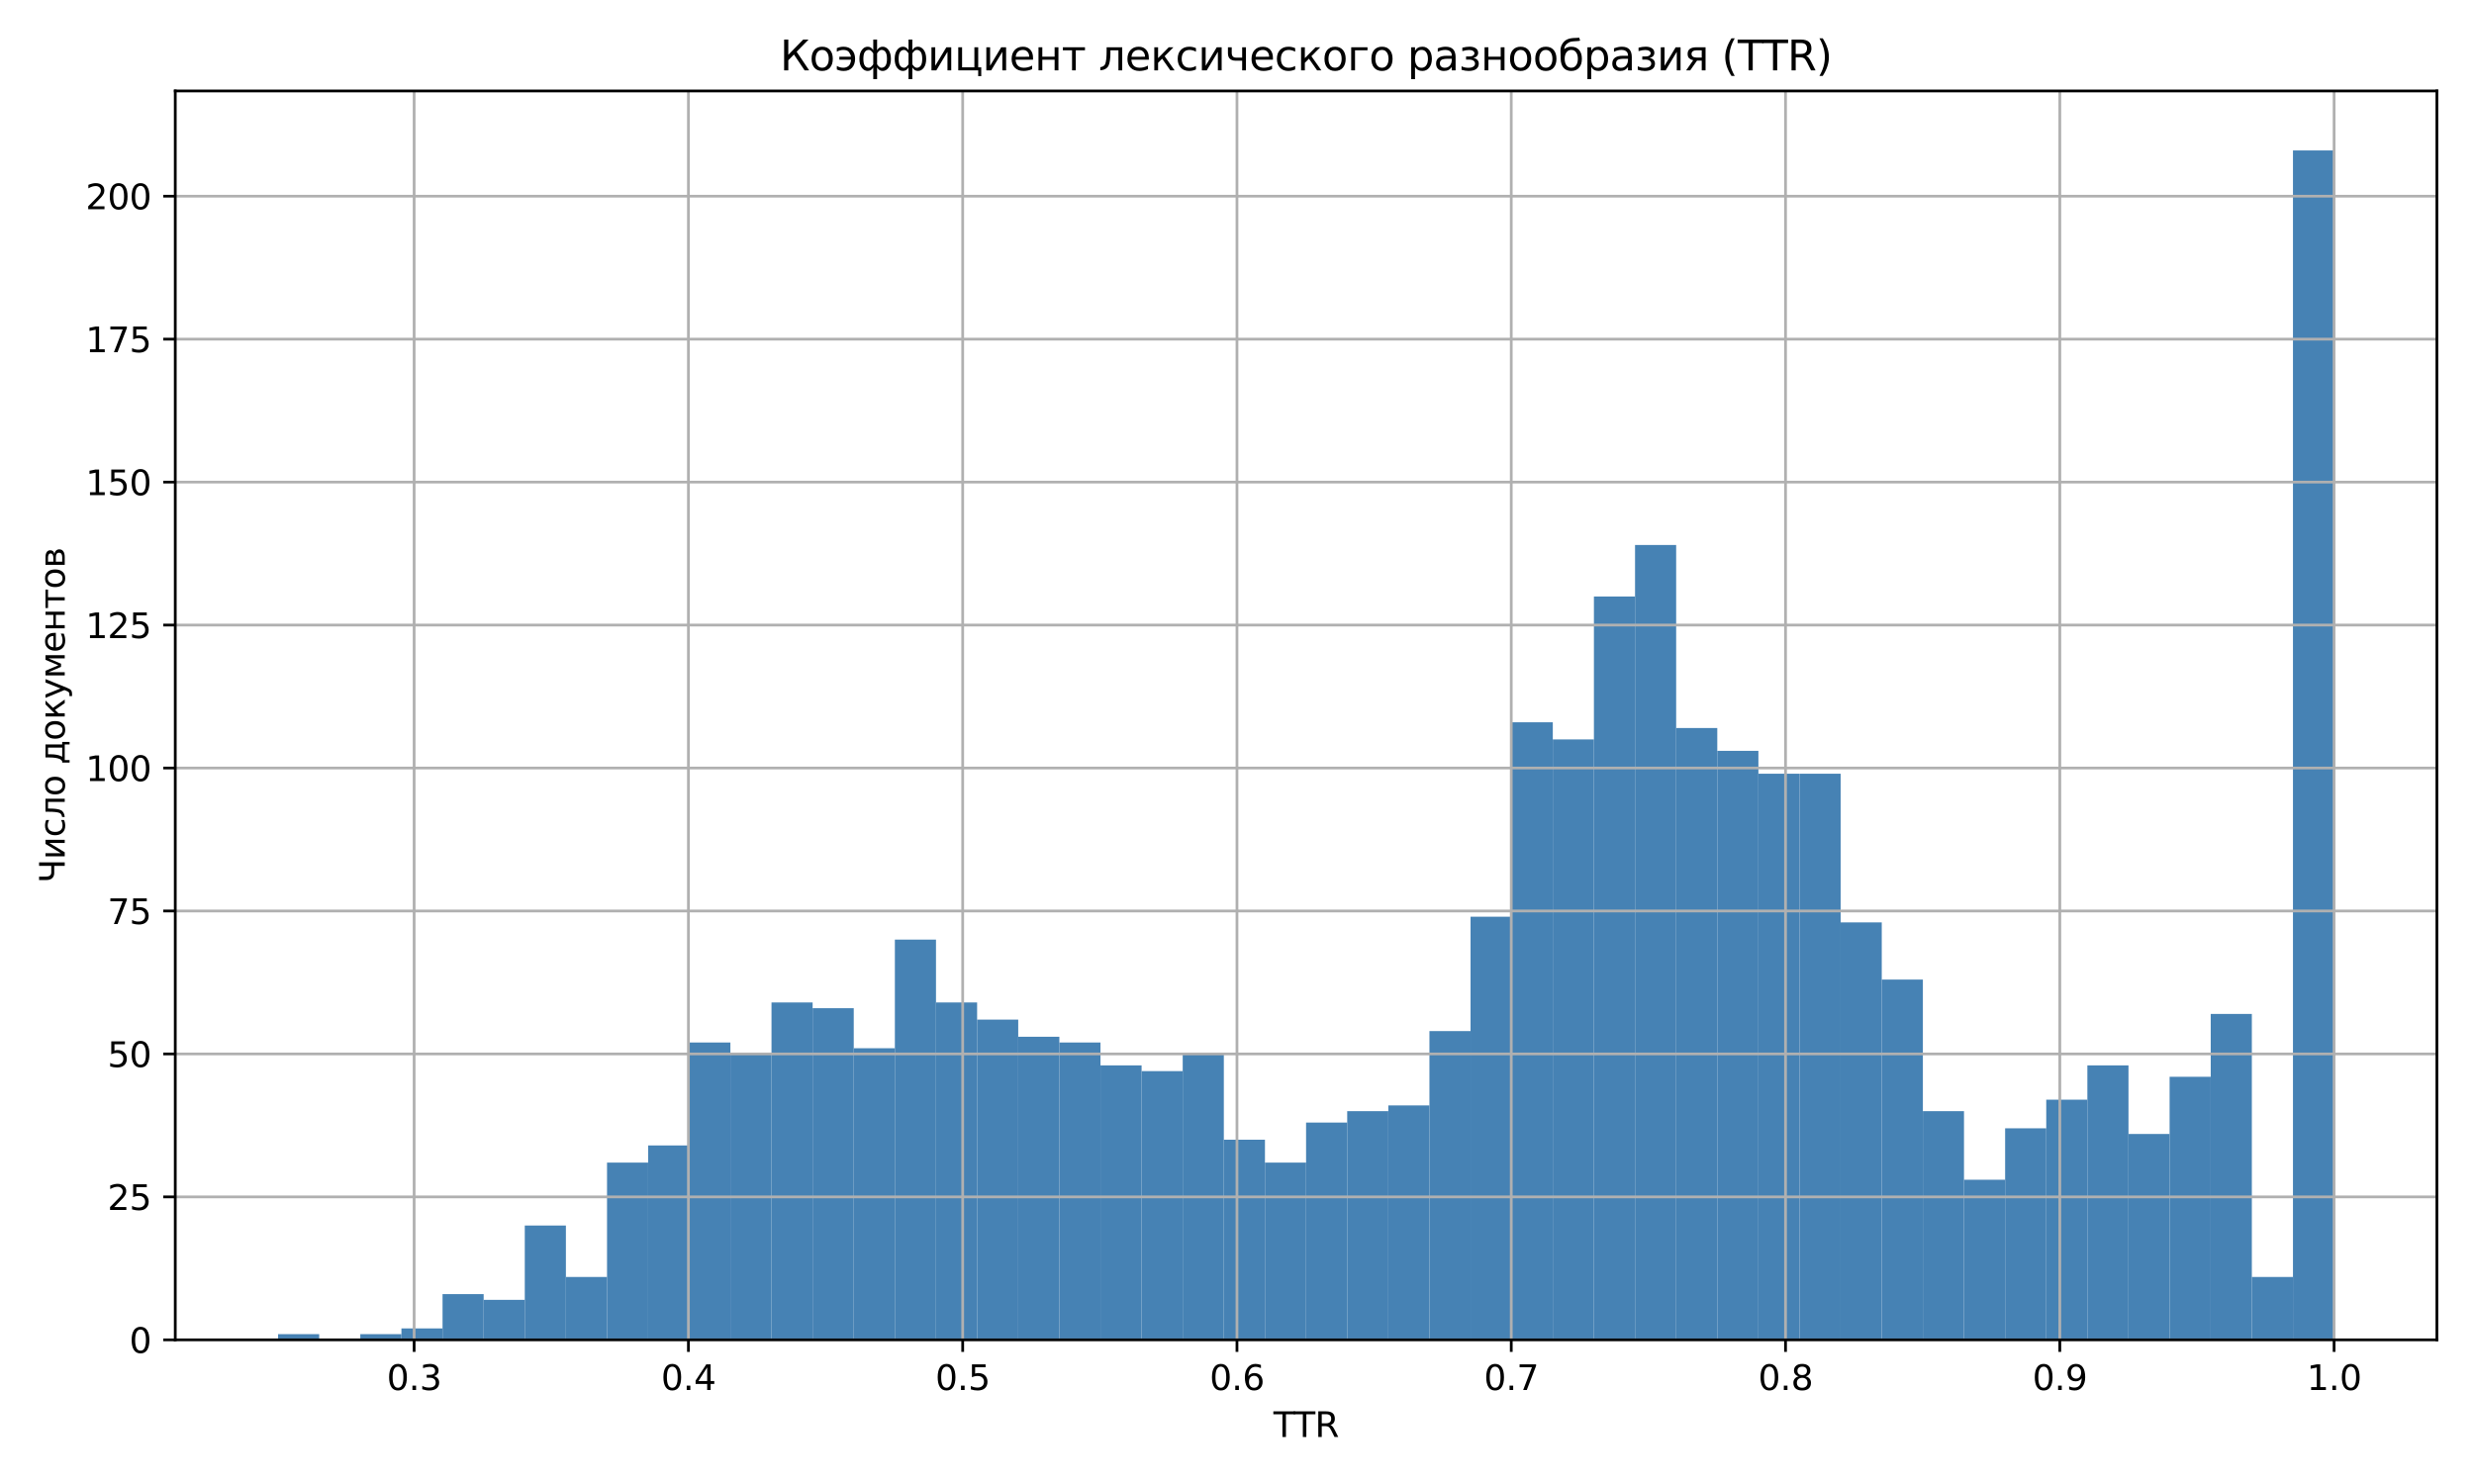 <?xml version="1.0" encoding="utf-8" standalone="no"?>
<!DOCTYPE svg PUBLIC "-//W3C//DTD SVG 1.1//EN"
  "http://www.w3.org/Graphics/SVG/1.1/DTD/svg11.dtd">
<svg xmlns:xlink="http://www.w3.org/1999/xlink" width="720pt" height="432pt" viewBox="0 0 720 432" xmlns="http://www.w3.org/2000/svg" version="1.1">
 <defs>
  <style type="text/css">*{stroke-linejoin: round; stroke-linecap: butt}</style>
 </defs>
 <g id="figure_1">
  <g id="patch_1">
   <path d="M 0 432 
L 720 432 
L 720 0 
L 0 0 
z
" style="fill: #ffffff"/>
  </g>
  <g id="axes_1">
   <g id="patch_2">
    <path d="M 51.005 390.04 
L 709.2 390.04 
L 709.2 26.481 
L 51.005 26.481 
z
" style="fill: #ffffff"/>
   </g>
   <g id="patch_3">
    <path d="M 80.923 390.04 
L 92.89 390.04 
L 92.89 388.375 
L 80.923 388.375 
z
" clip-path="url(#p2c7151c7a8)" style="fill: #4682b4"/>
   </g>
   <g id="patch_4">
    <path d="M 92.89 390.04 
L 104.857 390.04 
L 104.857 390.04 
L 92.89 390.04 
z
" clip-path="url(#p2c7151c7a8)" style="fill: #4682b4"/>
   </g>
   <g id="patch_5">
    <path d="M 104.857 390.04 
L 116.825 390.04 
L 116.825 388.375 
L 104.857 388.375 
z
" clip-path="url(#p2c7151c7a8)" style="fill: #4682b4"/>
   </g>
   <g id="patch_6">
    <path d="M 116.825 390.04 
L 128.792 390.04 
L 128.792 386.711 
L 116.825 386.711 
z
" clip-path="url(#p2c7151c7a8)" style="fill: #4682b4"/>
   </g>
   <g id="patch_7">
    <path d="M 128.792 390.04 
L 140.759 390.04 
L 140.759 376.723 
L 128.792 376.723 
z
" clip-path="url(#p2c7151c7a8)" style="fill: #4682b4"/>
   </g>
   <g id="patch_8">
    <path d="M 140.759 390.04 
L 152.726 390.04 
L 152.726 378.387 
L 140.759 378.387 
z
" clip-path="url(#p2c7151c7a8)" style="fill: #4682b4"/>
   </g>
   <g id="patch_9">
    <path d="M 152.726 390.04 
L 164.693 390.04 
L 164.693 356.747 
L 152.726 356.747 
z
" clip-path="url(#p2c7151c7a8)" style="fill: #4682b4"/>
   </g>
   <g id="patch_10">
    <path d="M 164.693 390.04 
L 176.66 390.04 
L 176.66 371.729 
L 164.693 371.729 
z
" clip-path="url(#p2c7151c7a8)" style="fill: #4682b4"/>
   </g>
   <g id="patch_11">
    <path d="M 176.66 390.04 
L 188.628 390.04 
L 188.628 338.436 
L 176.66 338.436 
z
" clip-path="url(#p2c7151c7a8)" style="fill: #4682b4"/>
   </g>
   <g id="patch_12">
    <path d="M 188.628 390.04 
L 200.595 390.04 
L 200.595 333.442 
L 188.628 333.442 
z
" clip-path="url(#p2c7151c7a8)" style="fill: #4682b4"/>
   </g>
   <g id="patch_13">
    <path d="M 200.595 390.04 
L 212.562 390.04 
L 212.562 303.478 
L 200.595 303.478 
z
" clip-path="url(#p2c7151c7a8)" style="fill: #4682b4"/>
   </g>
   <g id="patch_14">
    <path d="M 212.562 390.04 
L 224.529 390.04 
L 224.529 306.808 
L 212.562 306.808 
z
" clip-path="url(#p2c7151c7a8)" style="fill: #4682b4"/>
   </g>
   <g id="patch_15">
    <path d="M 224.529 390.04 
L 236.496 390.04 
L 236.496 291.826 
L 224.529 291.826 
z
" clip-path="url(#p2c7151c7a8)" style="fill: #4682b4"/>
   </g>
   <g id="patch_16">
    <path d="M 236.496 390.04 
L 248.464 390.04 
L 248.464 293.49 
L 236.496 293.49 
z
" clip-path="url(#p2c7151c7a8)" style="fill: #4682b4"/>
   </g>
   <g id="patch_17">
    <path d="M 248.464 390.04 
L 260.431 390.04 
L 260.431 305.143 
L 248.464 305.143 
z
" clip-path="url(#p2c7151c7a8)" style="fill: #4682b4"/>
   </g>
   <g id="patch_18">
    <path d="M 260.431 390.04 
L 272.398 390.04 
L 272.398 273.515 
L 260.431 273.515 
z
" clip-path="url(#p2c7151c7a8)" style="fill: #4682b4"/>
   </g>
   <g id="patch_19">
    <path d="M 272.398 390.04 
L 284.365 390.04 
L 284.365 291.826 
L 272.398 291.826 
z
" clip-path="url(#p2c7151c7a8)" style="fill: #4682b4"/>
   </g>
   <g id="patch_20">
    <path d="M 284.365 390.04 
L 296.332 390.04 
L 296.332 296.82 
L 284.365 296.82 
z
" clip-path="url(#p2c7151c7a8)" style="fill: #4682b4"/>
   </g>
   <g id="patch_21">
    <path d="M 296.332 390.04 
L 308.299 390.04 
L 308.299 301.814 
L 296.332 301.814 
z
" clip-path="url(#p2c7151c7a8)" style="fill: #4682b4"/>
   </g>
   <g id="patch_22">
    <path d="M 308.299 390.04 
L 320.267 390.04 
L 320.267 303.478 
L 308.299 303.478 
z
" clip-path="url(#p2c7151c7a8)" style="fill: #4682b4"/>
   </g>
   <g id="patch_23">
    <path d="M 320.267 390.04 
L 332.234 390.04 
L 332.234 310.137 
L 320.267 310.137 
z
" clip-path="url(#p2c7151c7a8)" style="fill: #4682b4"/>
   </g>
   <g id="patch_24">
    <path d="M 332.234 390.04 
L 344.201 390.04 
L 344.201 311.801 
L 332.234 311.801 
z
" clip-path="url(#p2c7151c7a8)" style="fill: #4682b4"/>
   </g>
   <g id="patch_25">
    <path d="M 344.201 390.04 
L 356.168 390.04 
L 356.168 306.808 
L 344.201 306.808 
z
" clip-path="url(#p2c7151c7a8)" style="fill: #4682b4"/>
   </g>
   <g id="patch_26">
    <path d="M 356.168 390.04 
L 368.135 390.04 
L 368.135 331.777 
L 356.168 331.777 
z
" clip-path="url(#p2c7151c7a8)" style="fill: #4682b4"/>
   </g>
   <g id="patch_27">
    <path d="M 368.135 390.04 
L 380.103 390.04 
L 380.103 338.436 
L 368.135 338.436 
z
" clip-path="url(#p2c7151c7a8)" style="fill: #4682b4"/>
   </g>
   <g id="patch_28">
    <path d="M 380.103 390.04 
L 392.07 390.04 
L 392.07 326.783 
L 380.103 326.783 
z
" clip-path="url(#p2c7151c7a8)" style="fill: #4682b4"/>
   </g>
   <g id="patch_29">
    <path d="M 392.07 390.04 
L 404.037 390.04 
L 404.037 323.454 
L 392.07 323.454 
z
" clip-path="url(#p2c7151c7a8)" style="fill: #4682b4"/>
   </g>
   <g id="patch_30">
    <path d="M 404.037 390.04 
L 416.004 390.04 
L 416.004 321.789 
L 404.037 321.789 
z
" clip-path="url(#p2c7151c7a8)" style="fill: #4682b4"/>
   </g>
   <g id="patch_31">
    <path d="M 416.004 390.04 
L 427.971 390.04 
L 427.971 300.149 
L 416.004 300.149 
z
" clip-path="url(#p2c7151c7a8)" style="fill: #4682b4"/>
   </g>
   <g id="patch_32">
    <path d="M 427.971 390.04 
L 439.938 390.04 
L 439.938 266.856 
L 427.971 266.856 
z
" clip-path="url(#p2c7151c7a8)" style="fill: #4682b4"/>
   </g>
   <g id="patch_33">
    <path d="M 439.938 390.04 
L 451.906 390.04 
L 451.906 210.258 
L 439.938 210.258 
z
" clip-path="url(#p2c7151c7a8)" style="fill: #4682b4"/>
   </g>
   <g id="patch_34">
    <path d="M 451.906 390.04 
L 463.873 390.04 
L 463.873 215.252 
L 451.906 215.252 
z
" clip-path="url(#p2c7151c7a8)" style="fill: #4682b4"/>
   </g>
   <g id="patch_35">
    <path d="M 463.873 390.04 
L 475.84 390.04 
L 475.84 173.636 
L 463.873 173.636 
z
" clip-path="url(#p2c7151c7a8)" style="fill: #4682b4"/>
   </g>
   <g id="patch_36">
    <path d="M 475.84 390.04 
L 487.807 390.04 
L 487.807 158.654 
L 475.84 158.654 
z
" clip-path="url(#p2c7151c7a8)" style="fill: #4682b4"/>
   </g>
   <g id="patch_37">
    <path d="M 487.807 390.04 
L 499.774 390.04 
L 499.774 211.923 
L 487.807 211.923 
z
" clip-path="url(#p2c7151c7a8)" style="fill: #4682b4"/>
   </g>
   <g id="patch_38">
    <path d="M 499.774 390.04 
L 511.741 390.04 
L 511.741 218.581 
L 499.774 218.581 
z
" clip-path="url(#p2c7151c7a8)" style="fill: #4682b4"/>
   </g>
   <g id="patch_39">
    <path d="M 511.741 390.04 
L 523.709 390.04 
L 523.709 225.24 
L 511.741 225.24 
z
" clip-path="url(#p2c7151c7a8)" style="fill: #4682b4"/>
   </g>
   <g id="patch_40">
    <path d="M 523.709 390.04 
L 535.676 390.04 
L 535.676 225.24 
L 523.709 225.24 
z
" clip-path="url(#p2c7151c7a8)" style="fill: #4682b4"/>
   </g>
   <g id="patch_41">
    <path d="M 535.676 390.04 
L 547.643 390.04 
L 547.643 268.521 
L 535.676 268.521 
z
" clip-path="url(#p2c7151c7a8)" style="fill: #4682b4"/>
   </g>
   <g id="patch_42">
    <path d="M 547.643 390.04 
L 559.61 390.04 
L 559.61 285.167 
L 547.643 285.167 
z
" clip-path="url(#p2c7151c7a8)" style="fill: #4682b4"/>
   </g>
   <g id="patch_43">
    <path d="M 559.61 390.04 
L 571.577 390.04 
L 571.577 323.454 
L 559.61 323.454 
z
" clip-path="url(#p2c7151c7a8)" style="fill: #4682b4"/>
   </g>
   <g id="patch_44">
    <path d="M 571.577 390.04 
L 583.545 390.04 
L 583.545 343.43 
L 571.577 343.43 
z
" clip-path="url(#p2c7151c7a8)" style="fill: #4682b4"/>
   </g>
   <g id="patch_45">
    <path d="M 583.545 390.04 
L 595.512 390.04 
L 595.512 328.448 
L 583.545 328.448 
z
" clip-path="url(#p2c7151c7a8)" style="fill: #4682b4"/>
   </g>
   <g id="patch_46">
    <path d="M 595.512 390.04 
L 607.479 390.04 
L 607.479 320.125 
L 595.512 320.125 
z
" clip-path="url(#p2c7151c7a8)" style="fill: #4682b4"/>
   </g>
   <g id="patch_47">
    <path d="M 607.479 390.04 
L 619.446 390.04 
L 619.446 310.137 
L 607.479 310.137 
z
" clip-path="url(#p2c7151c7a8)" style="fill: #4682b4"/>
   </g>
   <g id="patch_48">
    <path d="M 619.446 390.04 
L 631.413 390.04 
L 631.413 330.113 
L 619.446 330.113 
z
" clip-path="url(#p2c7151c7a8)" style="fill: #4682b4"/>
   </g>
   <g id="patch_49">
    <path d="M 631.413 390.04 
L 643.38 390.04 
L 643.38 313.466 
L 631.413 313.466 
z
" clip-path="url(#p2c7151c7a8)" style="fill: #4682b4"/>
   </g>
   <g id="patch_50">
    <path d="M 643.38 390.04 
L 655.348 390.04 
L 655.348 295.155 
L 643.38 295.155 
z
" clip-path="url(#p2c7151c7a8)" style="fill: #4682b4"/>
   </g>
   <g id="patch_51">
    <path d="M 655.348 390.04 
L 667.315 390.04 
L 667.315 371.729 
L 655.348 371.729 
z
" clip-path="url(#p2c7151c7a8)" style="fill: #4682b4"/>
   </g>
   <g id="patch_52">
    <path d="M 667.315 390.04 
L 679.282 390.04 
L 679.282 43.793 
L 667.315 43.793 
z
" clip-path="url(#p2c7151c7a8)" style="fill: #4682b4"/>
   </g>
   <g id="matplotlib.axis_1">
    <g id="xtick_1">
     <g id="line2d_1">
      <path d="M 120.524 390.04 
L 120.524 26.481 
" clip-path="url(#p2c7151c7a8)" style="fill: none; stroke: #b0b0b0; stroke-width: 0.8; stroke-linecap: square"/>
     </g>
     <g id="line2d_2">
      <defs>
       <path id="m23a7649967" d="M 0 0 
L 0 3.5 
" style="stroke: #000000; stroke-width: 0.8"/>
      </defs>
      <g>
       <use xlink:href="#m23a7649967" x="120.524" y="390.04" style="stroke: #000000; stroke-width: 0.8"/>
      </g>
     </g>
     <g id="text_1">
      <!-- 0.3 -->
      <g transform="translate(112.573 404.638) scale(0.1 -0.1)">
       <defs>
        <path id="DejaVuSans-30" d="M 2034 4250 
Q 1547 4250 1301 3770 
Q 1056 3291 1056 2328 
Q 1056 1369 1301 889 
Q 1547 409 2034 409 
Q 2525 409 2770 889 
Q 3016 1369 3016 2328 
Q 3016 3291 2770 3770 
Q 2525 4250 2034 4250 
z
M 2034 4750 
Q 2819 4750 3233 4129 
Q 3647 3509 3647 2328 
Q 3647 1150 3233 529 
Q 2819 -91 2034 -91 
Q 1250 -91 836 529 
Q 422 1150 422 2328 
Q 422 3509 836 4129 
Q 1250 4750 2034 4750 
z
" transform="scale(0.016)"/>
        <path id="DejaVuSans-2e" d="M 684 794 
L 1344 794 
L 1344 0 
L 684 0 
L 684 794 
z
" transform="scale(0.016)"/>
        <path id="DejaVuSans-33" d="M 2597 2516 
Q 3050 2419 3304 2112 
Q 3559 1806 3559 1356 
Q 3559 666 3084 287 
Q 2609 -91 1734 -91 
Q 1441 -91 1130 -33 
Q 819 25 488 141 
L 488 750 
Q 750 597 1062 519 
Q 1375 441 1716 441 
Q 2309 441 2620 675 
Q 2931 909 2931 1356 
Q 2931 1769 2642 2001 
Q 2353 2234 1838 2234 
L 1294 2234 
L 1294 2753 
L 1863 2753 
Q 2328 2753 2575 2939 
Q 2822 3125 2822 3475 
Q 2822 3834 2567 4026 
Q 2313 4219 1838 4219 
Q 1578 4219 1281 4162 
Q 984 4106 628 3988 
L 628 4550 
Q 988 4650 1302 4700 
Q 1616 4750 1894 4750 
Q 2613 4750 3031 4423 
Q 3450 4097 3450 3541 
Q 3450 3153 3228 2886 
Q 3006 2619 2597 2516 
z
" transform="scale(0.016)"/>
       </defs>
       <use xlink:href="#DejaVuSans-30"/>
       <use xlink:href="#DejaVuSans-2e" x="63.623"/>
       <use xlink:href="#DejaVuSans-33" x="95.41"/>
      </g>
     </g>
    </g>
    <g id="xtick_2">
     <g id="line2d_3">
      <path d="M 200.347 390.04 
L 200.347 26.481 
" clip-path="url(#p2c7151c7a8)" style="fill: none; stroke: #b0b0b0; stroke-width: 0.8; stroke-linecap: square"/>
     </g>
     <g id="line2d_4">
      <g>
       <use xlink:href="#m23a7649967" x="200.347" y="390.04" style="stroke: #000000; stroke-width: 0.8"/>
      </g>
     </g>
     <g id="text_2">
      <!-- 0.4 -->
      <g transform="translate(192.395 404.638) scale(0.1 -0.1)">
       <defs>
        <path id="DejaVuSans-34" d="M 2419 4116 
L 825 1625 
L 2419 1625 
L 2419 4116 
z
M 2253 4666 
L 3047 4666 
L 3047 1625 
L 3713 1625 
L 3713 1100 
L 3047 1100 
L 3047 0 
L 2419 0 
L 2419 1100 
L 313 1100 
L 313 1709 
L 2253 4666 
z
" transform="scale(0.016)"/>
       </defs>
       <use xlink:href="#DejaVuSans-30"/>
       <use xlink:href="#DejaVuSans-2e" x="63.623"/>
       <use xlink:href="#DejaVuSans-34" x="95.41"/>
      </g>
     </g>
    </g>
    <g id="xtick_3">
     <g id="line2d_5">
      <path d="M 280.169 390.04 
L 280.169 26.481 
" clip-path="url(#p2c7151c7a8)" style="fill: none; stroke: #b0b0b0; stroke-width: 0.8; stroke-linecap: square"/>
     </g>
     <g id="line2d_6">
      <g>
       <use xlink:href="#m23a7649967" x="280.169" y="390.04" style="stroke: #000000; stroke-width: 0.8"/>
      </g>
     </g>
     <g id="text_3">
      <!-- 0.5 -->
      <g transform="translate(272.218 404.638) scale(0.1 -0.1)">
       <defs>
        <path id="DejaVuSans-35" d="M 691 4666 
L 3169 4666 
L 3169 4134 
L 1269 4134 
L 1269 2991 
Q 1406 3038 1543 3061 
Q 1681 3084 1819 3084 
Q 2600 3084 3056 2656 
Q 3513 2228 3513 1497 
Q 3513 744 3044 326 
Q 2575 -91 1722 -91 
Q 1428 -91 1123 -41 
Q 819 9 494 109 
L 494 744 
Q 775 591 1075 516 
Q 1375 441 1709 441 
Q 2250 441 2565 725 
Q 2881 1009 2881 1497 
Q 2881 1984 2565 2268 
Q 2250 2553 1709 2553 
Q 1456 2553 1204 2497 
Q 953 2441 691 2322 
L 691 4666 
z
" transform="scale(0.016)"/>
       </defs>
       <use xlink:href="#DejaVuSans-30"/>
       <use xlink:href="#DejaVuSans-2e" x="63.623"/>
       <use xlink:href="#DejaVuSans-35" x="95.41"/>
      </g>
     </g>
    </g>
    <g id="xtick_4">
     <g id="line2d_7">
      <path d="M 359.992 390.04 
L 359.992 26.481 
" clip-path="url(#p2c7151c7a8)" style="fill: none; stroke: #b0b0b0; stroke-width: 0.8; stroke-linecap: square"/>
     </g>
     <g id="line2d_8">
      <g>
       <use xlink:href="#m23a7649967" x="359.992" y="390.04" style="stroke: #000000; stroke-width: 0.8"/>
      </g>
     </g>
     <g id="text_4">
      <!-- 0.6 -->
      <g transform="translate(352.04 404.638) scale(0.1 -0.1)">
       <defs>
        <path id="DejaVuSans-36" d="M 2113 2584 
Q 1688 2584 1439 2293 
Q 1191 2003 1191 1497 
Q 1191 994 1439 701 
Q 1688 409 2113 409 
Q 2538 409 2786 701 
Q 3034 994 3034 1497 
Q 3034 2003 2786 2293 
Q 2538 2584 2113 2584 
z
M 3366 4563 
L 3366 3988 
Q 3128 4100 2886 4159 
Q 2644 4219 2406 4219 
Q 1781 4219 1451 3797 
Q 1122 3375 1075 2522 
Q 1259 2794 1537 2939 
Q 1816 3084 2150 3084 
Q 2853 3084 3261 2657 
Q 3669 2231 3669 1497 
Q 3669 778 3244 343 
Q 2819 -91 2113 -91 
Q 1303 -91 875 529 
Q 447 1150 447 2328 
Q 447 3434 972 4092 
Q 1497 4750 2381 4750 
Q 2619 4750 2861 4703 
Q 3103 4656 3366 4563 
z
" transform="scale(0.016)"/>
       </defs>
       <use xlink:href="#DejaVuSans-30"/>
       <use xlink:href="#DejaVuSans-2e" x="63.623"/>
       <use xlink:href="#DejaVuSans-36" x="95.41"/>
      </g>
     </g>
    </g>
    <g id="xtick_5">
     <g id="line2d_9">
      <path d="M 439.814 390.04 
L 439.814 26.481 
" clip-path="url(#p2c7151c7a8)" style="fill: none; stroke: #b0b0b0; stroke-width: 0.8; stroke-linecap: square"/>
     </g>
     <g id="line2d_10">
      <g>
       <use xlink:href="#m23a7649967" x="439.814" y="390.04" style="stroke: #000000; stroke-width: 0.8"/>
      </g>
     </g>
     <g id="text_5">
      <!-- 0.7 -->
      <g transform="translate(431.863 404.638) scale(0.1 -0.1)">
       <defs>
        <path id="DejaVuSans-37" d="M 525 4666 
L 3525 4666 
L 3525 4397 
L 1831 0 
L 1172 0 
L 2766 4134 
L 525 4134 
L 525 4666 
z
" transform="scale(0.016)"/>
       </defs>
       <use xlink:href="#DejaVuSans-30"/>
       <use xlink:href="#DejaVuSans-2e" x="63.623"/>
       <use xlink:href="#DejaVuSans-37" x="95.41"/>
      </g>
     </g>
    </g>
    <g id="xtick_6">
     <g id="line2d_11">
      <path d="M 519.637 390.04 
L 519.637 26.481 
" clip-path="url(#p2c7151c7a8)" style="fill: none; stroke: #b0b0b0; stroke-width: 0.8; stroke-linecap: square"/>
     </g>
     <g id="line2d_12">
      <g>
       <use xlink:href="#m23a7649967" x="519.637" y="390.04" style="stroke: #000000; stroke-width: 0.8"/>
      </g>
     </g>
     <g id="text_6">
      <!-- 0.8 -->
      <g transform="translate(511.685 404.638) scale(0.1 -0.1)">
       <defs>
        <path id="DejaVuSans-38" d="M 2034 2216 
Q 1584 2216 1326 1975 
Q 1069 1734 1069 1313 
Q 1069 891 1326 650 
Q 1584 409 2034 409 
Q 2484 409 2743 651 
Q 3003 894 3003 1313 
Q 3003 1734 2745 1975 
Q 2488 2216 2034 2216 
z
M 1403 2484 
Q 997 2584 770 2862 
Q 544 3141 544 3541 
Q 544 4100 942 4425 
Q 1341 4750 2034 4750 
Q 2731 4750 3128 4425 
Q 3525 4100 3525 3541 
Q 3525 3141 3298 2862 
Q 3072 2584 2669 2484 
Q 3125 2378 3379 2068 
Q 3634 1759 3634 1313 
Q 3634 634 3220 271 
Q 2806 -91 2034 -91 
Q 1263 -91 848 271 
Q 434 634 434 1313 
Q 434 1759 690 2068 
Q 947 2378 1403 2484 
z
M 1172 3481 
Q 1172 3119 1398 2916 
Q 1625 2713 2034 2713 
Q 2441 2713 2670 2916 
Q 2900 3119 2900 3481 
Q 2900 3844 2670 4047 
Q 2441 4250 2034 4250 
Q 1625 4250 1398 4047 
Q 1172 3844 1172 3481 
z
" transform="scale(0.016)"/>
       </defs>
       <use xlink:href="#DejaVuSans-30"/>
       <use xlink:href="#DejaVuSans-2e" x="63.623"/>
       <use xlink:href="#DejaVuSans-38" x="95.41"/>
      </g>
     </g>
    </g>
    <g id="xtick_7">
     <g id="line2d_13">
      <path d="M 599.459 390.04 
L 599.459 26.481 
" clip-path="url(#p2c7151c7a8)" style="fill: none; stroke: #b0b0b0; stroke-width: 0.8; stroke-linecap: square"/>
     </g>
     <g id="line2d_14">
      <g>
       <use xlink:href="#m23a7649967" x="599.459" y="390.04" style="stroke: #000000; stroke-width: 0.8"/>
      </g>
     </g>
     <g id="text_7">
      <!-- 0.9 -->
      <g transform="translate(591.508 404.638) scale(0.1 -0.1)">
       <defs>
        <path id="DejaVuSans-39" d="M 703 97 
L 703 672 
Q 941 559 1184 500 
Q 1428 441 1663 441 
Q 2288 441 2617 861 
Q 2947 1281 2994 2138 
Q 2813 1869 2534 1725 
Q 2256 1581 1919 1581 
Q 1219 1581 811 2004 
Q 403 2428 403 3163 
Q 403 3881 828 4315 
Q 1253 4750 1959 4750 
Q 2769 4750 3195 4129 
Q 3622 3509 3622 2328 
Q 3622 1225 3098 567 
Q 2575 -91 1691 -91 
Q 1453 -91 1209 -44 
Q 966 3 703 97 
z
M 1959 2075 
Q 2384 2075 2632 2365 
Q 2881 2656 2881 3163 
Q 2881 3666 2632 3958 
Q 2384 4250 1959 4250 
Q 1534 4250 1286 3958 
Q 1038 3666 1038 3163 
Q 1038 2656 1286 2365 
Q 1534 2075 1959 2075 
z
" transform="scale(0.016)"/>
       </defs>
       <use xlink:href="#DejaVuSans-30"/>
       <use xlink:href="#DejaVuSans-2e" x="63.623"/>
       <use xlink:href="#DejaVuSans-39" x="95.41"/>
      </g>
     </g>
    </g>
    <g id="xtick_8">
     <g id="line2d_15">
      <path d="M 679.282 390.04 
L 679.282 26.481 
" clip-path="url(#p2c7151c7a8)" style="fill: none; stroke: #b0b0b0; stroke-width: 0.8; stroke-linecap: square"/>
     </g>
     <g id="line2d_16">
      <g>
       <use xlink:href="#m23a7649967" x="679.282" y="390.04" style="stroke: #000000; stroke-width: 0.8"/>
      </g>
     </g>
     <g id="text_8">
      <!-- 1.0 -->
      <g transform="translate(671.33 404.638) scale(0.1 -0.1)">
       <defs>
        <path id="DejaVuSans-31" d="M 794 531 
L 1825 531 
L 1825 4091 
L 703 3866 
L 703 4441 
L 1819 4666 
L 2450 4666 
L 2450 531 
L 3481 531 
L 3481 0 
L 794 0 
L 794 531 
z
" transform="scale(0.016)"/>
       </defs>
       <use xlink:href="#DejaVuSans-31"/>
       <use xlink:href="#DejaVuSans-2e" x="63.623"/>
       <use xlink:href="#DejaVuSans-30" x="95.41"/>
      </g>
     </g>
    </g>
    <g id="text_9">
     <!-- TTR -->
     <g transform="translate(370.608 418.317) scale(0.1 -0.1)">
      <defs>
       <path id="DejaVuSans-54" d="M -19 4666 
L 3928 4666 
L 3928 4134 
L 2272 4134 
L 2272 0 
L 1638 0 
L 1638 4134 
L -19 4134 
L -19 4666 
z
" transform="scale(0.016)"/>
       <path id="DejaVuSans-52" d="M 2841 2188 
Q 3044 2119 3236 1894 
Q 3428 1669 3622 1275 
L 4263 0 
L 3584 0 
L 2988 1197 
Q 2756 1666 2539 1819 
Q 2322 1972 1947 1972 
L 1259 1972 
L 1259 0 
L 628 0 
L 628 4666 
L 2053 4666 
Q 2853 4666 3247 4331 
Q 3641 3997 3641 3322 
Q 3641 2881 3436 2590 
Q 3231 2300 2841 2188 
z
M 1259 4147 
L 1259 2491 
L 2053 2491 
Q 2509 2491 2742 2702 
Q 2975 2913 2975 3322 
Q 2975 3731 2742 3939 
Q 2509 4147 2053 4147 
L 1259 4147 
z
" transform="scale(0.016)"/>
      </defs>
      <use xlink:href="#DejaVuSans-54"/>
      <use xlink:href="#DejaVuSans-54" x="59.334"/>
      <use xlink:href="#DejaVuSans-52" x="120.418"/>
     </g>
    </g>
   </g>
   <g id="matplotlib.axis_2">
    <g id="ytick_1">
     <g id="line2d_17">
      <path d="M 51.005 390.04 
L 709.2 390.04 
" clip-path="url(#p2c7151c7a8)" style="fill: none; stroke: #b0b0b0; stroke-width: 0.8; stroke-linecap: square"/>
     </g>
     <g id="line2d_18">
      <defs>
       <path id="m8fb54a4d58" d="M 0 0 
L -3.5 0 
" style="stroke: #000000; stroke-width: 0.8"/>
      </defs>
      <g>
       <use xlink:href="#m8fb54a4d58" x="51.005" y="390.04" style="stroke: #000000; stroke-width: 0.8"/>
      </g>
     </g>
     <g id="text_10">
      <!-- 0 -->
      <g transform="translate(37.642 393.839) scale(0.1 -0.1)">
       <use xlink:href="#DejaVuSans-30"/>
      </g>
     </g>
    </g>
    <g id="ytick_2">
     <g id="line2d_19">
      <path d="M 51.005 348.424 
L 709.2 348.424 
" clip-path="url(#p2c7151c7a8)" style="fill: none; stroke: #b0b0b0; stroke-width: 0.8; stroke-linecap: square"/>
     </g>
     <g id="line2d_20">
      <g>
       <use xlink:href="#m8fb54a4d58" x="51.005" y="348.424" style="stroke: #000000; stroke-width: 0.8"/>
      </g>
     </g>
     <g id="text_11">
      <!-- 25 -->
      <g transform="translate(31.28 352.223) scale(0.1 -0.1)">
       <defs>
        <path id="DejaVuSans-32" d="M 1228 531 
L 3431 531 
L 3431 0 
L 469 0 
L 469 531 
Q 828 903 1448 1529 
Q 2069 2156 2228 2338 
Q 2531 2678 2651 2914 
Q 2772 3150 2772 3378 
Q 2772 3750 2511 3984 
Q 2250 4219 1831 4219 
Q 1534 4219 1204 4116 
Q 875 4013 500 3803 
L 500 4441 
Q 881 4594 1212 4672 
Q 1544 4750 1819 4750 
Q 2544 4750 2975 4387 
Q 3406 4025 3406 3419 
Q 3406 3131 3298 2873 
Q 3191 2616 2906 2266 
Q 2828 2175 2409 1742 
Q 1991 1309 1228 531 
z
" transform="scale(0.016)"/>
       </defs>
       <use xlink:href="#DejaVuSans-32"/>
       <use xlink:href="#DejaVuSans-35" x="63.623"/>
      </g>
     </g>
    </g>
    <g id="ytick_3">
     <g id="line2d_21">
      <path d="M 51.005 306.808 
L 709.2 306.808 
" clip-path="url(#p2c7151c7a8)" style="fill: none; stroke: #b0b0b0; stroke-width: 0.8; stroke-linecap: square"/>
     </g>
     <g id="line2d_22">
      <g>
       <use xlink:href="#m8fb54a4d58" x="51.005" y="306.808" style="stroke: #000000; stroke-width: 0.8"/>
      </g>
     </g>
     <g id="text_12">
      <!-- 50 -->
      <g transform="translate(31.28 310.607) scale(0.1 -0.1)">
       <use xlink:href="#DejaVuSans-35"/>
       <use xlink:href="#DejaVuSans-30" x="63.623"/>
      </g>
     </g>
    </g>
    <g id="ytick_4">
     <g id="line2d_23">
      <path d="M 51.005 265.191 
L 709.2 265.191 
" clip-path="url(#p2c7151c7a8)" style="fill: none; stroke: #b0b0b0; stroke-width: 0.8; stroke-linecap: square"/>
     </g>
     <g id="line2d_24">
      <g>
       <use xlink:href="#m8fb54a4d58" x="51.005" y="265.191" style="stroke: #000000; stroke-width: 0.8"/>
      </g>
     </g>
     <g id="text_13">
      <!-- 75 -->
      <g transform="translate(31.28 268.991) scale(0.1 -0.1)">
       <use xlink:href="#DejaVuSans-37"/>
       <use xlink:href="#DejaVuSans-35" x="63.623"/>
      </g>
     </g>
    </g>
    <g id="ytick_5">
     <g id="line2d_25">
      <path d="M 51.005 223.575 
L 709.2 223.575 
" clip-path="url(#p2c7151c7a8)" style="fill: none; stroke: #b0b0b0; stroke-width: 0.8; stroke-linecap: square"/>
     </g>
     <g id="line2d_26">
      <g>
       <use xlink:href="#m8fb54a4d58" x="51.005" y="223.575" style="stroke: #000000; stroke-width: 0.8"/>
      </g>
     </g>
     <g id="text_14">
      <!-- 100 -->
      <g transform="translate(24.918 227.374) scale(0.1 -0.1)">
       <use xlink:href="#DejaVuSans-31"/>
       <use xlink:href="#DejaVuSans-30" x="63.623"/>
       <use xlink:href="#DejaVuSans-30" x="127.246"/>
      </g>
     </g>
    </g>
    <g id="ytick_6">
     <g id="line2d_27">
      <path d="M 51.005 181.959 
L 709.2 181.959 
" clip-path="url(#p2c7151c7a8)" style="fill: none; stroke: #b0b0b0; stroke-width: 0.8; stroke-linecap: square"/>
     </g>
     <g id="line2d_28">
      <g>
       <use xlink:href="#m8fb54a4d58" x="51.005" y="181.959" style="stroke: #000000; stroke-width: 0.8"/>
      </g>
     </g>
     <g id="text_15">
      <!-- 125 -->
      <g transform="translate(24.918 185.758) scale(0.1 -0.1)">
       <use xlink:href="#DejaVuSans-31"/>
       <use xlink:href="#DejaVuSans-32" x="63.623"/>
       <use xlink:href="#DejaVuSans-35" x="127.246"/>
      </g>
     </g>
    </g>
    <g id="ytick_7">
     <g id="line2d_29">
      <path d="M 51.005 140.343 
L 709.2 140.343 
" clip-path="url(#p2c7151c7a8)" style="fill: none; stroke: #b0b0b0; stroke-width: 0.8; stroke-linecap: square"/>
     </g>
     <g id="line2d_30">
      <g>
       <use xlink:href="#m8fb54a4d58" x="51.005" y="140.343" style="stroke: #000000; stroke-width: 0.8"/>
      </g>
     </g>
     <g id="text_16">
      <!-- 150 -->
      <g transform="translate(24.918 144.142) scale(0.1 -0.1)">
       <use xlink:href="#DejaVuSans-31"/>
       <use xlink:href="#DejaVuSans-35" x="63.623"/>
       <use xlink:href="#DejaVuSans-30" x="127.246"/>
      </g>
     </g>
    </g>
    <g id="ytick_8">
     <g id="line2d_31">
      <path d="M 51.005 98.726 
L 709.2 98.726 
" clip-path="url(#p2c7151c7a8)" style="fill: none; stroke: #b0b0b0; stroke-width: 0.8; stroke-linecap: square"/>
     </g>
     <g id="line2d_32">
      <g>
       <use xlink:href="#m8fb54a4d58" x="51.005" y="98.726" style="stroke: #000000; stroke-width: 0.8"/>
      </g>
     </g>
     <g id="text_17">
      <!-- 175 -->
      <g transform="translate(24.918 102.526) scale(0.1 -0.1)">
       <use xlink:href="#DejaVuSans-31"/>
       <use xlink:href="#DejaVuSans-37" x="63.623"/>
       <use xlink:href="#DejaVuSans-35" x="127.246"/>
      </g>
     </g>
    </g>
    <g id="ytick_9">
     <g id="line2d_33">
      <path d="M 51.005 57.11 
L 709.2 57.11 
" clip-path="url(#p2c7151c7a8)" style="fill: none; stroke: #b0b0b0; stroke-width: 0.8; stroke-linecap: square"/>
     </g>
     <g id="line2d_34">
      <g>
       <use xlink:href="#m8fb54a4d58" x="51.005" y="57.11" style="stroke: #000000; stroke-width: 0.8"/>
      </g>
     </g>
     <g id="text_18">
      <!-- 200 -->
      <g transform="translate(24.918 60.909) scale(0.1 -0.1)">
       <use xlink:href="#DejaVuSans-32"/>
       <use xlink:href="#DejaVuSans-30" x="63.623"/>
       <use xlink:href="#DejaVuSans-30" x="127.246"/>
      </g>
     </g>
    </g>
    <g id="text_19">
     <!-- Число документов -->
     <g transform="translate(18.838 257.063) rotate(-90) scale(0.1 -0.1)">
      <defs>
       <path id="DejaVuSans-427" d="M 3125 0 
L 3125 1913 
L 1822 1913 
Q 1241 1913 894 2277 
Q 547 2641 547 3384 
L 547 4666 
L 1175 4666 
L 1175 3434 
Q 1175 2938 1369 2691 
Q 1563 2444 1950 2444 
L 3125 2444 
L 3125 4666 
L 3759 4666 
L 3759 0 
L 3125 0 
z
" transform="scale(0.016)"/>
       <path id="DejaVuSans-438" d="M 3578 3500 
L 3578 0 
L 3006 0 
L 3006 2809 
L 1319 0 
L 581 0 
L 581 3500 
L 1153 3500 
L 1153 697 
L 2838 3500 
L 3578 3500 
z
" transform="scale(0.016)"/>
       <path id="DejaVuSans-441" d="M 3122 3366 
L 3122 2828 
Q 2878 2963 2633 3030 
Q 2388 3097 2138 3097 
Q 1578 3097 1268 2742 
Q 959 2388 959 1747 
Q 959 1106 1268 751 
Q 1578 397 2138 397 
Q 2388 397 2633 464 
Q 2878 531 3122 666 
L 3122 134 
Q 2881 22 2623 -34 
Q 2366 -91 2075 -91 
Q 1284 -91 818 406 
Q 353 903 353 1747 
Q 353 2603 823 3093 
Q 1294 3584 2113 3584 
Q 2378 3584 2631 3529 
Q 2884 3475 3122 3366 
z
" transform="scale(0.016)"/>
       <path id="DejaVuSans-43b" d="M 238 0 
L 238 478 
Q 806 566 981 959 
Q 1194 1513 1194 2928 
L 1194 3500 
L 3559 3500 
L 3559 0 
L 2984 0 
L 2984 3041 
L 1769 3041 
L 1769 2694 
Q 1769 1344 1494 738 
Q 1200 91 238 0 
z
" transform="scale(0.016)"/>
       <path id="DejaVuSans-43e" d="M 1959 3097 
Q 1497 3097 1228 2736 
Q 959 2375 959 1747 
Q 959 1119 1226 758 
Q 1494 397 1959 397 
Q 2419 397 2687 759 
Q 2956 1122 2956 1747 
Q 2956 2369 2687 2733 
Q 2419 3097 1959 3097 
z
M 1959 3584 
Q 2709 3584 3137 3096 
Q 3566 2609 3566 1747 
Q 3566 888 3137 398 
Q 2709 -91 1959 -91 
Q 1206 -91 779 398 
Q 353 888 353 1747 
Q 353 2609 779 3096 
Q 1206 3584 1959 3584 
z
" transform="scale(0.016)"/>
       <path id="DejaVuSans-20" transform="scale(0.016)"/>
       <path id="DejaVuSans-434" d="M 1384 459 
L 3053 459 
L 3053 3041 
L 1844 3041 
L 1844 2603 
Q 1844 1316 1475 628 
L 1384 459 
z
M 550 459 
Q 834 584 959 850 
Q 1266 1509 1266 2838 
L 1266 3500 
L 3631 3500 
L 3631 459 
L 4091 459 
L 4091 -884 
L 3631 -884 
L 3631 0 
L 794 0 
L 794 -884 
L 334 -884 
L 334 459 
L 550 459 
z
" transform="scale(0.016)"/>
       <path id="DejaVuSans-43a" d="M 581 3500 
L 1153 3500 
L 1153 1856 
L 2775 3500 
L 3481 3500 
L 2144 2147 
L 3653 0 
L 3009 0 
L 1769 1766 
L 1153 1141 
L 1153 0 
L 581 0 
L 581 3500 
z
" transform="scale(0.016)"/>
       <path id="DejaVuSans-443" d="M 2059 -325 
Q 1816 -950 1584 -1140 
Q 1353 -1331 966 -1331 
L 506 -1331 
L 506 -850 
L 844 -850 
Q 1081 -850 1212 -737 
Q 1344 -625 1503 -206 
L 1606 56 
L 191 3500 
L 800 3500 
L 1894 763 
L 2988 3500 
L 3597 3500 
L 2059 -325 
z
" transform="scale(0.016)"/>
       <path id="DejaVuSans-43c" d="M 581 3500 
L 1422 3500 
L 2416 1156 
L 3413 3500 
L 4247 3500 
L 4247 0 
L 3669 0 
L 3669 2950 
L 2703 672 
L 2128 672 
L 1159 2950 
L 1159 0 
L 581 0 
L 581 3500 
z
" transform="scale(0.016)"/>
       <path id="DejaVuSans-435" d="M 3597 1894 
L 3597 1613 
L 953 1613 
Q 991 1019 1311 708 
Q 1631 397 2203 397 
Q 2534 397 2845 478 
Q 3156 559 3463 722 
L 3463 178 
Q 3153 47 2828 -22 
Q 2503 -91 2169 -91 
Q 1331 -91 842 396 
Q 353 884 353 1716 
Q 353 2575 817 3079 
Q 1281 3584 2069 3584 
Q 2775 3584 3186 3129 
Q 3597 2675 3597 1894 
z
M 3022 2063 
Q 3016 2534 2758 2815 
Q 2500 3097 2075 3097 
Q 1594 3097 1305 2825 
Q 1016 2553 972 2059 
L 3022 2063 
z
" transform="scale(0.016)"/>
       <path id="DejaVuSans-43d" d="M 581 3500 
L 1159 3500 
L 1159 2072 
L 3025 2072 
L 3025 3500 
L 3603 3500 
L 3603 0 
L 3025 0 
L 3025 1613 
L 1159 1613 
L 1159 0 
L 581 0 
L 581 3500 
z
" transform="scale(0.016)"/>
       <path id="DejaVuSans-442" d="M 188 3500 
L 3541 3500 
L 3541 3041 
L 2147 3041 
L 2147 0 
L 1581 0 
L 1581 3041 
L 188 3041 
L 188 3500 
z
" transform="scale(0.016)"/>
       <path id="DejaVuSans-432" d="M 1156 1613 
L 1156 459 
L 1975 459 
Q 2369 459 2575 607 
Q 2781 756 2781 1038 
Q 2781 1319 2575 1466 
Q 2369 1613 1975 1613 
L 1156 1613 
z
M 1156 3041 
L 1156 2072 
L 1913 2072 
Q 2238 2072 2444 2201 
Q 2650 2331 2650 2563 
Q 2650 2794 2444 2917 
Q 2238 3041 1913 3041 
L 1156 3041 
z
M 581 3500 
L 1950 3500 
Q 2566 3500 2897 3275 
Q 3228 3050 3228 2634 
Q 3228 2313 3059 2123 
Q 2891 1934 2559 1888 
Q 2956 1813 3175 1575 
Q 3394 1338 3394 981 
Q 3394 513 3033 256 
Q 2672 0 2003 0 
L 581 0 
L 581 3500 
z
" transform="scale(0.016)"/>
      </defs>
      <use xlink:href="#DejaVuSans-427"/>
      <use xlink:href="#DejaVuSans-438" x="68.555"/>
      <use xlink:href="#DejaVuSans-441" x="133.545"/>
      <use xlink:href="#DejaVuSans-43b" x="188.525"/>
      <use xlink:href="#DejaVuSans-43e" x="252.441"/>
      <use xlink:href="#DejaVuSans-20" x="313.623"/>
      <use xlink:href="#DejaVuSans-434" x="345.41"/>
      <use xlink:href="#DejaVuSans-43e" x="414.551"/>
      <use xlink:href="#DejaVuSans-43a" x="475.732"/>
      <use xlink:href="#DejaVuSans-443" x="536.133"/>
      <use xlink:href="#DejaVuSans-43c" x="595.312"/>
      <use xlink:href="#DejaVuSans-435" x="670.752"/>
      <use xlink:href="#DejaVuSans-43d" x="732.275"/>
      <use xlink:href="#DejaVuSans-442" x="797.656"/>
      <use xlink:href="#DejaVuSans-43e" x="855.908"/>
      <use xlink:href="#DejaVuSans-432" x="917.09"/>
     </g>
    </g>
   </g>
   <g id="patch_53">
    <path d="M 51.005 390.04 
L 51.005 26.481 
" style="fill: none; stroke: #000000; stroke-width: 0.8; stroke-linejoin: miter; stroke-linecap: square"/>
   </g>
   <g id="patch_54">
    <path d="M 709.2 390.04 
L 709.2 26.481 
" style="fill: none; stroke: #000000; stroke-width: 0.8; stroke-linejoin: miter; stroke-linecap: square"/>
   </g>
   <g id="patch_55">
    <path d="M 51.005 390.04 
L 709.2 390.04 
" style="fill: none; stroke: #000000; stroke-width: 0.8; stroke-linejoin: miter; stroke-linecap: square"/>
   </g>
   <g id="patch_56">
    <path d="M 51.005 26.481 
L 709.2 26.481 
" style="fill: none; stroke: #000000; stroke-width: 0.8; stroke-linejoin: miter; stroke-linecap: square"/>
   </g>
   <g id="text_20">
    <!-- Коэффициент лексического разнообразия (TTR) -->
    <g transform="translate(226.999 20.481) scale(0.12 -0.12)">
     <defs>
      <path id="DejaVuSans-41a" d="M 628 4666 
L 1259 4666 
L 1259 2359 
L 3516 4666 
L 4325 4666 
L 2522 2822 
L 4419 0 
L 3731 0 
L 2113 2403 
L 1259 1531 
L 1259 0 
L 628 0 
L 628 4666 
z
" transform="scale(0.016)"/>
      <path id="DejaVuSans-44d" d="M 353 666 
Q 847 397 1338 397 
Q 1797 397 2125 664 
Q 2453 931 2513 1613 
L 738 1613 
L 738 2072 
L 2494 2072 
Q 2456 2400 2207 2748 
Q 1959 3097 1338 3097 
Q 856 3097 353 2828 
L 353 3366 
Q 844 3584 1363 3584 
Q 2181 3584 2651 3089 
Q 3122 2594 3122 1747 
Q 3122 903 2664 406 
Q 2206 -91 1403 -91 
Q 813 -91 353 134 
L 353 666 
z
" transform="scale(0.016)"/>
      <path id="DejaVuSans-444" d="M 947 1747 
Q 947 1013 1173 702 
Q 1400 391 1784 391 
Q 2091 391 2447 916 
L 2447 2578 
Q 2091 3103 1784 3103 
Q 1400 3103 1173 2792 
Q 947 2481 947 1747 
z
M 2447 -1331 
L 2447 447 
Q 2269 153 2064 31 
Q 1859 -91 1600 -91 
Q 1078 -91 714 392 
Q 350 875 350 1734 
Q 350 2594 714 3089 
Q 1078 3584 1600 3584 
Q 1859 3584 2064 3465 
Q 2269 3347 2447 3053 
L 2447 4666 
L 3025 4666 
L 3025 3053 
Q 3203 3347 3408 3465 
Q 3613 3584 3872 3584 
Q 4394 3584 4758 3089 
Q 5122 2594 5122 1734 
Q 5122 875 4758 392 
Q 4394 -91 3872 -91 
Q 3613 -91 3408 31 
Q 3203 153 3025 447 
L 3025 -1331 
L 2447 -1331 
z
M 4525 1747 
Q 4525 2481 4298 2792 
Q 4072 3103 3688 3103 
Q 3381 3103 3025 2578 
L 3025 916 
Q 3381 391 3688 391 
Q 4072 391 4298 702 
Q 4525 1013 4525 1747 
z
" transform="scale(0.016)"/>
      <path id="DejaVuSans-446" d="M 3603 0 
L 581 0 
L 581 3500 
L 1159 3500 
L 1159 459 
L 3025 459 
L 3025 3500 
L 3603 3500 
L 3603 459 
L 4063 459 
L 4063 -884 
L 3603 -884 
L 3603 0 
z
" transform="scale(0.016)"/>
      <path id="DejaVuSans-447" d="M 2625 0 
L 2625 1472 
L 1553 1472 
Q 1075 1472 756 1769 
Q 469 2038 469 2613 
L 469 3500 
L 1044 3500 
L 1044 2666 
Q 1044 2300 1206 2116 
Q 1372 1931 1697 1931 
L 2625 1931 
L 2625 3500 
L 3200 3500 
L 3200 0 
L 2625 0 
z
" transform="scale(0.016)"/>
      <path id="DejaVuSans-433" d="M 581 0 
L 581 3500 
L 3050 3500 
L 3050 3041 
L 1159 3041 
L 1159 0 
L 581 0 
z
" transform="scale(0.016)"/>
      <path id="DejaVuSans-440" d="M 1159 525 
L 1159 -1331 
L 581 -1331 
L 581 3500 
L 1159 3500 
L 1159 2969 
Q 1341 3281 1617 3432 
Q 1894 3584 2278 3584 
Q 2916 3584 3314 3078 
Q 3713 2572 3713 1747 
Q 3713 922 3314 415 
Q 2916 -91 2278 -91 
Q 1894 -91 1617 61 
Q 1341 213 1159 525 
z
M 3116 1747 
Q 3116 2381 2855 2742 
Q 2594 3103 2138 3103 
Q 1681 3103 1420 2742 
Q 1159 2381 1159 1747 
Q 1159 1113 1420 752 
Q 1681 391 2138 391 
Q 2594 391 2855 752 
Q 3116 1113 3116 1747 
z
" transform="scale(0.016)"/>
      <path id="DejaVuSans-430" d="M 2194 1759 
Q 1497 1759 1228 1600 
Q 959 1441 959 1056 
Q 959 750 1161 570 
Q 1363 391 1709 391 
Q 2188 391 2477 730 
Q 2766 1069 2766 1631 
L 2766 1759 
L 2194 1759 
z
M 3341 1997 
L 3341 0 
L 2766 0 
L 2766 531 
Q 2569 213 2275 61 
Q 1981 -91 1556 -91 
Q 1019 -91 701 211 
Q 384 513 384 1019 
Q 384 1609 779 1909 
Q 1175 2209 1959 2209 
L 2766 2209 
L 2766 2266 
Q 2766 2663 2505 2880 
Q 2244 3097 1772 3097 
Q 1472 3097 1187 3025 
Q 903 2953 641 2809 
L 641 3341 
Q 956 3463 1253 3523 
Q 1550 3584 1831 3584 
Q 2591 3584 2966 3190 
Q 3341 2797 3341 1997 
z
" transform="scale(0.016)"/>
      <path id="DejaVuSans-437" d="M 2206 1888 
Q 2594 1813 2809 1584 
Q 3025 1356 3025 1019 
Q 3025 478 2622 193 
Q 2219 -91 1475 -91 
Q 1225 -91 961 -47 
Q 697 -3 416 84 
L 416 619 
Q 638 503 903 445 
Q 1169 388 1459 388 
Q 1931 388 2195 563 
Q 2459 738 2459 1019 
Q 2459 1294 2225 1461 
Q 1991 1628 1563 1628 
L 1100 1628 
L 1100 2103 
L 1584 2103 
Q 1947 2103 2158 2242 
Q 2369 2381 2369 2600 
Q 2369 2800 2151 2944 
Q 1934 3088 1563 3088 
Q 1341 3088 1089 3047 
Q 838 3006 534 2916 
L 534 3438 
Q 841 3513 1106 3550 
Q 1372 3588 1609 3588 
Q 2222 3588 2576 3342 
Q 2931 3097 2931 2656 
Q 2931 2366 2743 2164 
Q 2556 1963 2206 1888 
z
" transform="scale(0.016)"/>
      <path id="DejaVuSans-431" d="M 1991 3584 
Q 2741 3584 3169 3096 
Q 3597 2609 3597 1747 
Q 3597 888 3169 398 
Q 2741 -91 1991 -91 
Q 1238 -91 822 384 
Q 406 859 384 1747 
L 366 2463 
Q 350 2834 350 2963 
Q 350 3463 531 3831 
Q 816 4409 1308 4659 
Q 1800 4909 2625 4916 
Q 3006 4919 3175 4972 
L 3334 4516 
Q 3181 4453 3041 4450 
L 2259 4397 
Q 1866 4369 1628 4231 
Q 1006 3866 947 3388 
L 925 3213 
Q 1331 3584 1991 3584 
z
M 1991 3097 
Q 1528 3097 1259 2736 
Q 991 2375 991 1747 
Q 991 1119 1258 758 
Q 1525 397 1991 397 
Q 2450 397 2719 759 
Q 2988 1122 2988 1747 
Q 2988 2369 2719 2733 
Q 2450 3097 1991 3097 
z
" transform="scale(0.016)"/>
      <path id="DejaVuSans-44f" d="M 1181 2491 
Q 1181 2231 1381 2084 
Q 1581 1938 1953 1938 
L 2728 1938 
L 2728 3041 
L 1953 3041 
Q 1581 3041 1381 2897 
Q 1181 2753 1181 2491 
z
M 363 0 
L 1431 1534 
Q 1069 1616 828 1830 
Q 588 2044 588 2491 
Q 588 2997 923 3248 
Q 1259 3500 1938 3500 
L 3306 3500 
L 3306 0 
L 2728 0 
L 2728 1478 
L 2013 1478 
L 981 0 
L 363 0 
z
" transform="scale(0.016)"/>
      <path id="DejaVuSans-28" d="M 1984 4856 
Q 1566 4138 1362 3434 
Q 1159 2731 1159 2009 
Q 1159 1288 1364 580 
Q 1569 -128 1984 -844 
L 1484 -844 
Q 1016 -109 783 600 
Q 550 1309 550 2009 
Q 550 2706 781 3412 
Q 1013 4119 1484 4856 
L 1984 4856 
z
" transform="scale(0.016)"/>
      <path id="DejaVuSans-29" d="M 513 4856 
L 1013 4856 
Q 1481 4119 1714 3412 
Q 1947 2706 1947 2009 
Q 1947 1309 1714 600 
Q 1481 -109 1013 -844 
L 513 -844 
Q 928 -128 1133 580 
Q 1338 1288 1338 2009 
Q 1338 2731 1133 3434 
Q 928 4138 513 4856 
z
" transform="scale(0.016)"/>
     </defs>
     <use xlink:href="#DejaVuSans-41a"/>
     <use xlink:href="#DejaVuSans-43e" x="70.996"/>
     <use xlink:href="#DejaVuSans-44d" x="132.178"/>
     <use xlink:href="#DejaVuSans-444" x="187.061"/>
     <use xlink:href="#DejaVuSans-444" x="272.559"/>
     <use xlink:href="#DejaVuSans-438" x="358.057"/>
     <use xlink:href="#DejaVuSans-446" x="423.047"/>
     <use xlink:href="#DejaVuSans-438" x="491.113"/>
     <use xlink:href="#DejaVuSans-435" x="556.104"/>
     <use xlink:href="#DejaVuSans-43d" x="617.627"/>
     <use xlink:href="#DejaVuSans-442" x="683.008"/>
     <use xlink:href="#DejaVuSans-20" x="741.26"/>
     <use xlink:href="#DejaVuSans-43b" x="773.047"/>
     <use xlink:href="#DejaVuSans-435" x="836.963"/>
     <use xlink:href="#DejaVuSans-43a" x="898.486"/>
     <use xlink:href="#DejaVuSans-441" x="958.887"/>
     <use xlink:href="#DejaVuSans-438" x="1013.867"/>
     <use xlink:href="#DejaVuSans-447" x="1078.857"/>
     <use xlink:href="#DejaVuSans-435" x="1137.939"/>
     <use xlink:href="#DejaVuSans-441" x="1199.463"/>
     <use xlink:href="#DejaVuSans-43a" x="1254.443"/>
     <use xlink:href="#DejaVuSans-43e" x="1314.844"/>
     <use xlink:href="#DejaVuSans-433" x="1376.025"/>
     <use xlink:href="#DejaVuSans-43e" x="1428.564"/>
     <use xlink:href="#DejaVuSans-20" x="1489.746"/>
     <use xlink:href="#DejaVuSans-440" x="1521.533"/>
     <use xlink:href="#DejaVuSans-430" x="1585.01"/>
     <use xlink:href="#DejaVuSans-437" x="1646.289"/>
     <use xlink:href="#DejaVuSans-43d" x="1699.463"/>
     <use xlink:href="#DejaVuSans-43e" x="1764.844"/>
     <use xlink:href="#DejaVuSans-43e" x="1826.025"/>
     <use xlink:href="#DejaVuSans-431" x="1887.207"/>
     <use xlink:href="#DejaVuSans-440" x="1948.877"/>
     <use xlink:href="#DejaVuSans-430" x="2012.354"/>
     <use xlink:href="#DejaVuSans-437" x="2073.633"/>
     <use xlink:href="#DejaVuSans-438" x="2126.807"/>
     <use xlink:href="#DejaVuSans-44f" x="2191.797"/>
     <use xlink:href="#DejaVuSans-20" x="2251.953"/>
     <use xlink:href="#DejaVuSans-28" x="2283.74"/>
     <use xlink:href="#DejaVuSans-54" x="2322.754"/>
     <use xlink:href="#DejaVuSans-54" x="2382.088"/>
     <use xlink:href="#DejaVuSans-52" x="2443.172"/>
     <use xlink:href="#DejaVuSans-29" x="2512.654"/>
    </g>
   </g>
  </g>
 </g>
 <defs>
  <clipPath id="p2c7151c7a8">
   <rect x="51.005" y="26.481" width="658.195" height="363.559"/>
  </clipPath>
 </defs>
</svg>
